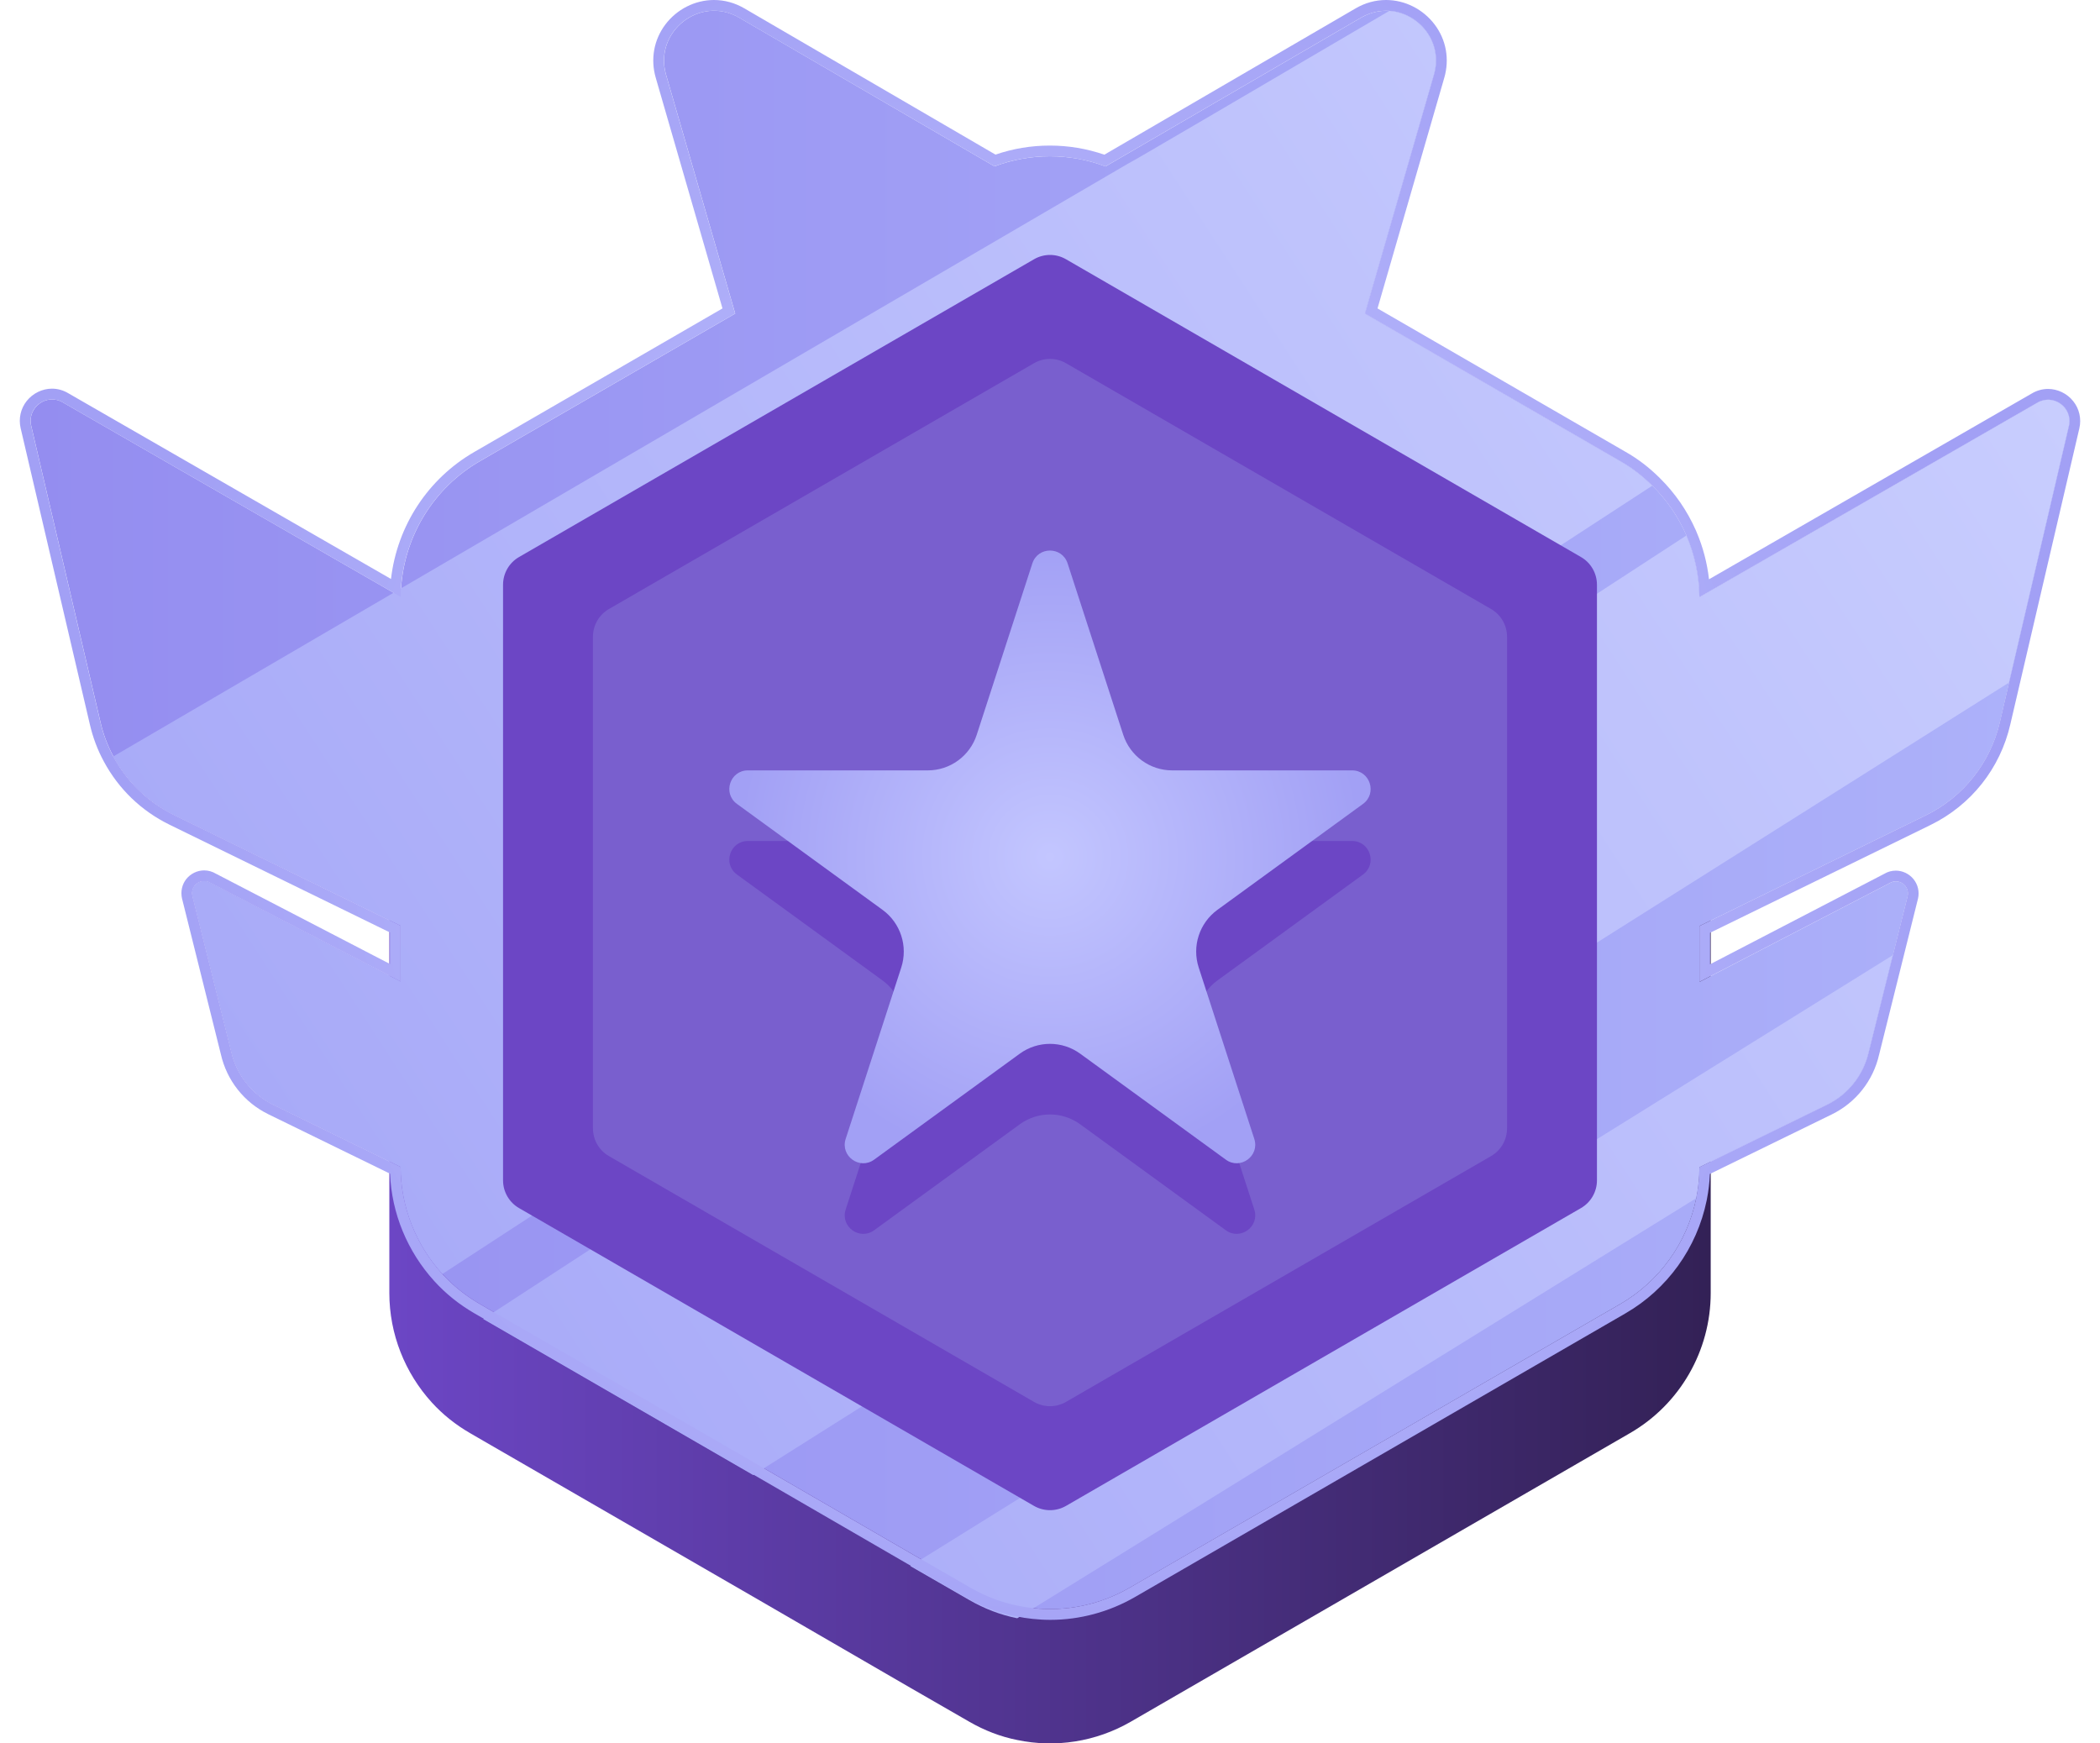 <svg width="53" height="44" viewBox="0 0 53 44" fill="none" xmlns="http://www.w3.org/2000/svg">
<path d="M42.829 16.41C42.623 15.944 42.329 15.519 41.965 15.159C41.72 14.913 41.444 14.698 41.138 14.523L28.538 7.239C28.516 7.226 28.494 7.212 28.468 7.204C27.219 6.51 25.703 6.523 24.463 7.239L11.863 14.523C10.602 15.251 9.826 16.603 9.826 18.06V32.632C9.826 33.668 10.22 34.651 10.899 35.397C11.175 35.7 11.5 35.959 11.863 36.169L12.196 36.362L19.009 40.298L22.978 42.598L24.463 43.453C24.844 43.673 25.252 43.831 25.672 43.914C26.636 44.116 27.657 43.962 28.538 43.453L41.138 36.169C42.399 35.441 43.175 34.089 43.175 32.632V18.06C43.175 17.48 43.052 16.919 42.829 16.41Z" fill="url(#paint0_linear_650_1668)"/>
<path d="M51.416 10.166L42.892 15.072C42.887 14.524 42.77 13.998 42.564 13.515C42.562 13.507 42.556 13.498 42.553 13.49C42.35 13.032 42.063 12.614 41.706 12.261L41.703 12.258C41.462 12.017 41.193 11.808 40.89 11.637L34.45 7.914L36.192 1.886C36.433 1.056 35.81 0.326 35.067 0.274C34.832 0.258 34.588 0.31 34.352 0.445L27.901 4.201C26.999 3.859 26.004 3.859 25.099 4.199L18.654 0.445C17.673 -0.125 16.497 0.795 16.811 1.886L18.556 7.914L12.116 11.637C10.951 12.307 10.208 13.52 10.122 14.85C10.116 14.937 10.114 15.026 10.114 15.113V15.064L9.935 14.961L1.59 10.158C1.183 9.914 0.682 10.28 0.788 10.744L2.533 18.21C2.603 18.522 2.714 18.817 2.863 19.091C3.205 19.727 3.738 20.245 4.397 20.568L10.114 23.363V24.774L5.312 22.283C5.082 22.145 4.8 22.348 4.86 22.611L5.841 26.546C5.974 27.127 6.361 27.615 6.892 27.876L10.114 29.45C10.116 30.462 10.504 31.423 11.168 32.153C11.438 32.451 11.758 32.706 12.116 32.913L12.444 33.103L12.468 33.116L19.139 36.972L19.282 37.056L23.04 39.233L23.254 39.355L24.501 40.074C24.875 40.289 25.276 40.443 25.69 40.525C25.823 40.552 25.956 40.574 26.088 40.587C26.912 40.677 27.76 40.503 28.505 40.074L40.89 32.913C41.895 32.332 42.583 31.352 42.811 30.242V30.24C42.862 29.985 42.889 29.721 42.892 29.455L46.114 27.881C46.648 27.621 47.032 27.132 47.165 26.552L47.775 24.107L48.146 22.617C48.205 22.356 47.924 22.15 47.693 22.288L42.892 24.782V23.371L48.609 20.576C49.555 20.112 50.24 19.246 50.476 18.218L50.706 17.227L52.218 10.749C52.324 10.285 51.822 9.922 51.416 10.166Z" fill="url(#paint1_linear_650_1668)"/>
<path d="M51.412 10.166L42.889 15.072C42.883 14.524 42.767 13.998 42.561 13.515L12.464 33.116L12.196 33.29L19.008 37.227L19.279 37.056L50.703 17.227L52.214 10.749C52.32 10.285 51.819 9.922 51.412 10.166ZM23.251 39.355L22.977 39.526L24.462 40.381C24.844 40.601 25.25 40.758 25.673 40.842L26.085 40.587L42.807 30.242V30.24C42.859 29.985 42.886 29.721 42.889 29.455L46.11 27.881C46.644 27.621 47.029 27.132 47.161 26.552L47.771 24.107L23.251 39.355ZM40.887 11.637L34.447 7.914L36.189 1.886C36.43 1.056 35.807 0.326 35.065 0.274C31.987 2.079 28.494 4.131 28.467 4.131L28.166 4.307L10.119 14.85L9.932 14.961L2.86 19.091C3.202 19.727 3.736 20.245 4.394 20.568L10.111 23.363V24.774L5.31 22.283C5.079 22.145 4.798 22.348 4.857 22.611L5.838 26.546C5.971 27.127 6.358 27.615 6.889 27.876L10.111 29.45C10.114 30.462 10.501 31.423 11.165 32.153L41.7 12.258C41.459 12.017 41.19 11.808 40.887 11.637Z" fill="url(#paint2_linear_650_1668)"/>
<path d="M12.696 29.79V14.758C12.696 14.469 12.85 14.202 13.1 14.058L26.097 6.543C26.347 6.398 26.654 6.398 26.904 6.543L39.9 14.058C40.15 14.202 40.304 14.469 40.304 14.758V29.79C40.304 30.079 40.15 30.346 39.9 30.49L26.904 38.006C26.654 38.15 26.346 38.15 26.096 38.006L13.1 30.49C12.85 30.346 12.696 30.079 12.696 29.79Z" fill="#6C46C5"/>
<path d="M14.965 28.477V16.07C14.965 15.781 15.119 15.514 15.369 15.37L26.096 9.167C26.346 9.022 26.654 9.022 26.904 9.167L37.631 15.37C37.881 15.514 38.035 15.781 38.035 16.07V28.477C38.035 28.767 37.881 29.034 37.631 29.178L26.904 35.381C26.654 35.526 26.346 35.526 26.096 35.381L15.369 29.178C15.119 29.034 14.965 28.767 14.965 28.477Z" fill="#795FCE"/>
<path d="M52.325 10.126C52.171 9.932 51.933 9.816 51.689 9.816C51.545 9.816 51.401 9.857 51.278 9.931L43.132 14.62C43.085 14.206 42.979 13.804 42.819 13.43L42.798 13.38C42.579 12.886 42.274 12.444 41.891 12.066C41.626 11.801 41.333 11.577 41.023 11.402L34.766 7.784L36.451 1.963C36.587 1.495 36.499 1.006 36.211 0.623C35.919 0.233 35.459 0 34.982 0C34.713 0 34.454 0.071 34.212 0.212L27.872 3.904C27.428 3.751 26.965 3.674 26.495 3.674C26.027 3.674 25.567 3.75 25.124 3.902L18.788 0.212C18.547 0.072 18.288 0 18.019 0C17.541 0 17.081 0.233 16.789 0.623C16.502 1.007 16.414 1.495 16.55 1.963L18.234 7.784L11.978 11.402C10.802 12.079 10.025 13.267 9.868 14.612L1.726 9.926C1.599 9.849 1.456 9.809 1.312 9.809C1.068 9.809 0.83 9.925 0.675 10.119C0.521 10.312 0.465 10.562 0.521 10.806L2.265 18.27C2.341 18.605 2.461 18.925 2.622 19.221C2.995 19.914 3.566 20.464 4.275 20.812L9.84 23.533V24.328L5.449 22.05C5.358 21.996 5.256 21.967 5.152 21.967C4.979 21.967 4.811 22.049 4.702 22.185C4.594 22.322 4.554 22.499 4.594 22.677L5.574 26.607C5.725 27.27 6.161 27.821 6.77 28.12L9.844 29.622C9.886 30.626 10.28 31.584 10.964 32.336C11.252 32.653 11.593 32.926 11.977 33.148L18.999 37.207L22.903 39.469L23.116 39.591L24.363 40.31C24.771 40.544 25.198 40.706 25.633 40.791C25.783 40.822 25.922 40.843 26.056 40.857C26.206 40.873 26.358 40.882 26.508 40.882C27.251 40.882 27.987 40.684 28.638 40.31L41.022 33.148C42.08 32.537 42.827 31.498 43.073 30.297L43.079 30.267C43.12 30.059 43.145 29.845 43.155 29.628L46.23 28.126C46.838 27.829 47.274 27.277 47.425 26.618L48.407 22.678C48.446 22.506 48.406 22.329 48.297 22.192C48.188 22.055 48.02 21.973 47.846 21.973C47.743 21.973 47.641 22.002 47.566 22.048L43.16 24.336V23.541L48.725 20.82C49.749 20.318 50.482 19.392 50.737 18.28L52.479 10.81C52.535 10.567 52.478 10.318 52.325 10.126ZM52.216 10.749L50.704 17.227L50.474 18.218C50.238 19.246 49.553 20.112 48.607 20.576L42.89 23.371V24.782L47.691 22.288C47.921 22.15 48.203 22.356 48.144 22.617L47.772 24.107L47.163 26.552C47.03 27.132 46.645 27.621 46.111 27.881L42.89 29.455C42.887 29.721 42.86 29.985 42.809 30.24V30.242C42.581 31.352 41.893 32.332 40.888 32.913L28.503 40.074C27.758 40.503 26.91 40.677 26.086 40.587C25.953 40.574 25.821 40.552 25.688 40.525C25.273 40.443 24.872 40.289 24.498 40.074L23.252 39.355L23.038 39.233L19.28 37.056L19.137 36.972L12.466 33.116L12.441 33.103L12.114 32.913C11.756 32.706 11.436 32.451 11.165 32.153C10.502 31.423 10.114 30.462 10.111 29.45L6.89 27.876C6.359 27.615 5.971 27.127 5.839 26.546L4.858 22.611C4.798 22.348 5.08 22.144 5.31 22.283L10.111 24.774V23.363L4.394 20.568C3.736 20.245 3.202 19.727 2.861 19.091C2.712 18.817 2.601 18.522 2.53 18.209L0.786 10.744C0.68 10.28 1.181 9.914 1.588 10.158L9.933 14.961L10.111 15.064V15.113C10.111 15.026 10.114 14.937 10.12 14.85C10.206 13.52 10.949 12.307 12.114 11.637L18.554 7.914L16.809 1.886C16.495 0.795 17.671 -0.125 18.651 0.445L25.097 4.198C26.002 3.859 26.997 3.859 27.899 4.201L34.35 0.445C34.586 0.31 34.829 0.258 35.065 0.274C35.808 0.326 36.431 1.056 36.19 1.886L34.447 7.914L40.888 11.637C41.191 11.808 41.459 12.017 41.701 12.258L41.703 12.261C42.061 12.614 42.348 13.032 42.551 13.49C42.554 13.498 42.559 13.507 42.562 13.515C42.768 13.998 42.885 14.524 42.89 15.072L51.414 10.166C51.82 9.922 52.322 10.285 52.216 10.749Z" fill="url(#paint3_radial_650_1668)"/>
<path d="M26.944 16L28.348 20.326C28.522 20.862 29.02 21.225 29.583 21.225H34.124C34.577 21.225 34.765 21.805 34.399 22.072L30.725 24.745C30.27 25.077 30.079 25.664 30.253 26.2L31.656 30.526C31.796 30.957 31.303 31.316 30.937 31.049L27.263 28.376C26.808 28.044 26.191 28.044 25.736 28.376L22.062 31.049C21.695 31.316 21.203 30.957 21.343 30.526L22.746 26.2C22.92 25.664 22.729 25.077 22.274 24.745L18.6 22.072C18.233 21.805 18.422 21.225 18.875 21.225H23.416C23.979 21.225 24.477 20.862 24.651 20.326L26.055 16C26.195 15.569 26.804 15.569 26.944 16Z" fill="#6C46C5"/>
<path d="M26.944 14.218L28.348 18.544C28.522 19.08 29.02 19.443 29.583 19.443H34.124C34.577 19.443 34.765 20.023 34.399 20.29L30.725 22.963C30.27 23.295 30.079 23.882 30.253 24.418L31.656 28.744C31.796 29.175 31.303 29.534 30.937 29.267L27.263 26.594C26.808 26.262 26.191 26.262 25.736 26.594L22.062 29.267C21.695 29.534 21.203 29.175 21.343 28.744L22.746 24.418C22.92 23.882 22.729 23.295 22.274 22.963L18.6 20.29C18.233 20.023 18.422 19.443 18.875 19.443H23.416C23.979 19.443 24.477 19.08 24.651 18.544L26.055 14.218C26.195 13.787 26.804 13.787 26.944 14.218Z" fill="url(#paint4_radial_650_1668)"/>
<defs>
<linearGradient id="paint0_linear_650_1668" x1="9.826" y1="25.346" x2="43.175" y2="25.346" gradientUnits="userSpaceOnUse">
<stop stop-color="#6C46C5"/>
<stop offset="1" stop-color="#332156"/>
</linearGradient>
<linearGradient id="paint1_linear_650_1668" x1="0.773" y1="20.441" x2="52.232" y2="20.441" gradientUnits="userSpaceOnUse">
<stop stop-color="#948DF0"/>
<stop offset="1" stop-color="#ADB2FA"/>
</linearGradient>
<linearGradient id="paint2_linear_650_1668" x1="9.931" y1="33.072" x2="50.008" y2="7.049" gradientUnits="userSpaceOnUse">
<stop stop-color="#A8AAF8"/>
<stop offset="1" stop-color="#C8CDFE"/>
</linearGradient>
<radialGradient id="paint3_radial_650_1668" cx="0" cy="0" r="1" gradientUnits="userSpaceOnUse" gradientTransform="translate(26.5 20.441) scale(23.372 23.409)">
<stop stop-color="#C3C6FF"/>
<stop offset="1" stop-color="#A2A0F5"/>
</radialGradient>
<radialGradient id="paint4_radial_650_1668" cx="0" cy="0" r="1" gradientUnits="userSpaceOnUse" gradientTransform="translate(26.5 21.627) scale(7.909 7.921)">
<stop stop-color="#C3C6FF"/>
<stop offset="1" stop-color="#A2A0F5"/>
</radialGradient>
</defs>
</svg>

